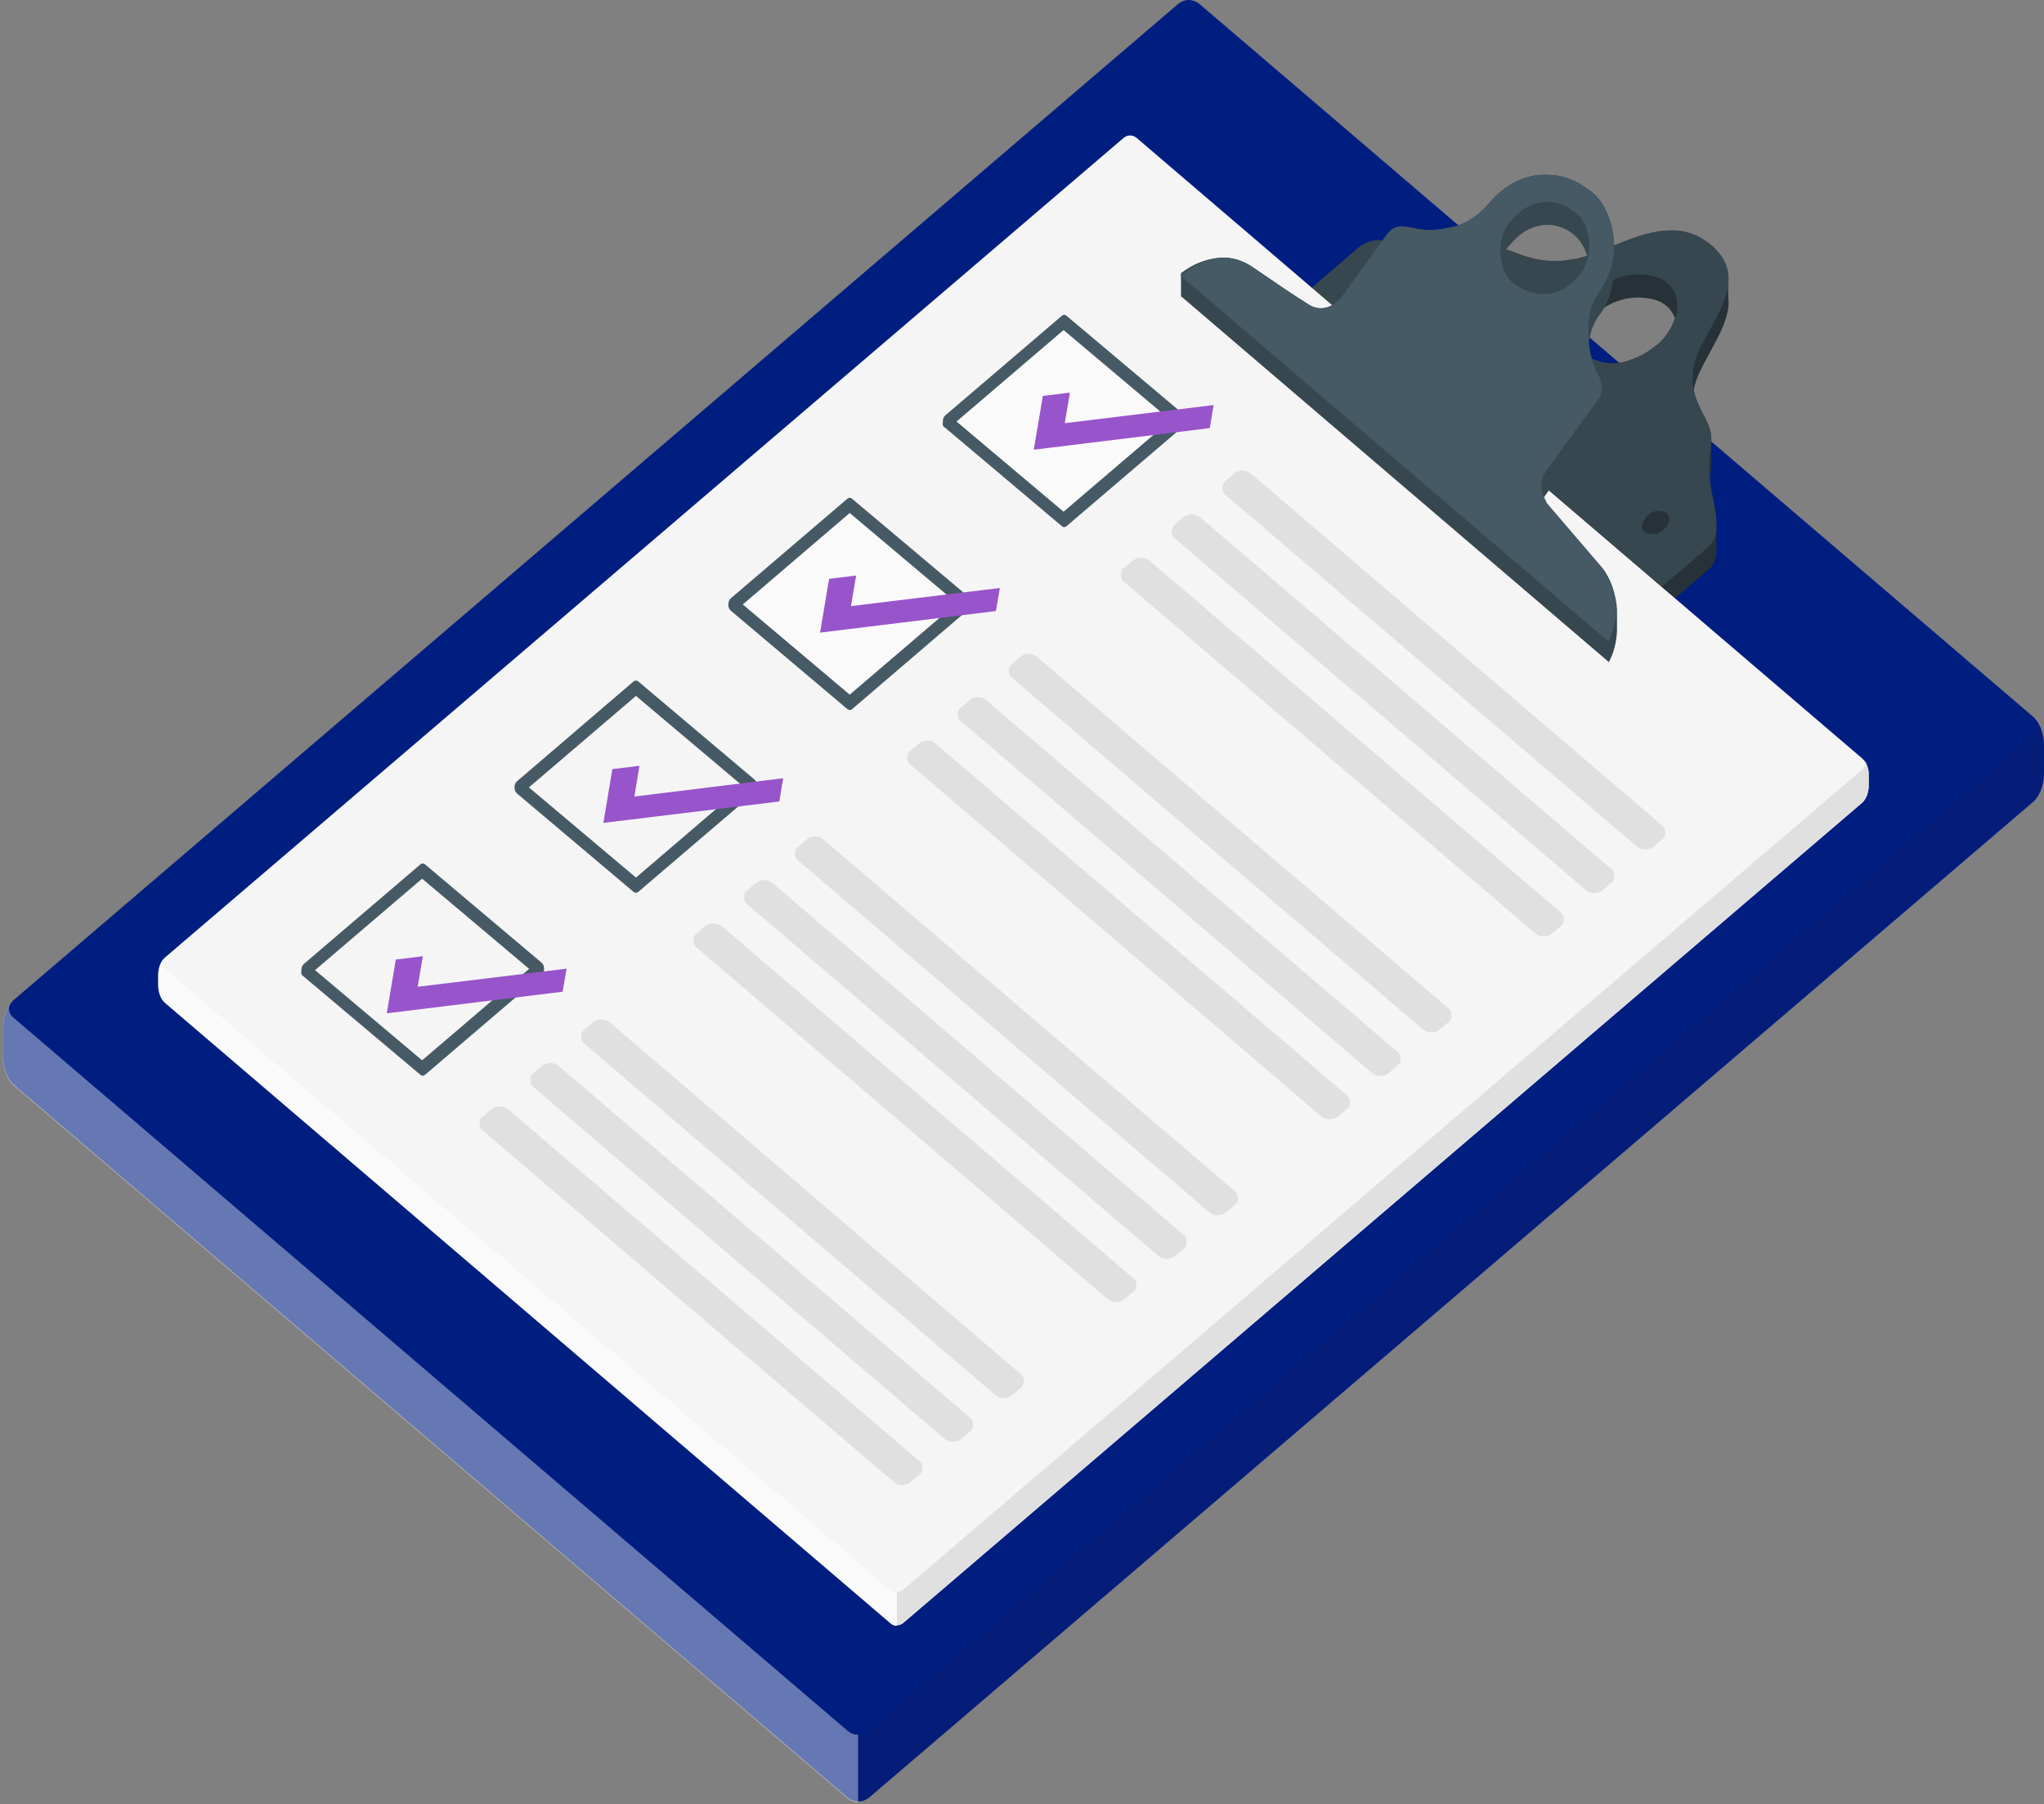 <svg width="613" height="541" viewBox="0 0 613 541" fill="none" xmlns="http://www.w3.org/2000/svg">
<rect x="0" y="0" width="613" height="541" fill="#808080" stroke="none"/>
<path d="M613 222.982V232.306C612.946 233.91 612.637 235.473 612.096 236.865C611.555 238.257 610.799 239.44 609.889 240.315L260.537 539.083C259.569 539.786 258.505 540.151 257.426 540.151C256.348 540.151 255.284 539.786 254.316 539.083L4.059 325.168C3.149 324.293 2.393 323.11 1.853 321.718C1.312 320.326 1.002 318.764 0.948 317.159V307.89C1.002 306.286 1.312 304.723 1.853 303.331C2.393 301.939 3.149 300.757 4.059 299.882L353.411 1.113C354.374 0.381 355.44 0 356.522 0C357.604 0 358.67 0.381 359.633 1.113L609.889 215.029C610.796 215.895 611.551 217.068 612.091 218.45C612.632 219.833 612.944 221.386 613 222.982Z" fill="#001E80"/>
<path opacity="0.4" d="M3.536 300.21C2.277 301.691 2.388 303.776 3.981 305.092L254.238 519.007C255.189 519.781 256.264 520.16 257.348 520.104V540.399C256.266 540.419 255.198 540.042 254.238 539.302L3.981 325.386C3.071 324.511 2.315 323.329 1.774 321.937C1.234 320.545 0.924 318.983 0.87 317.378V308.109C0.889 306.581 1.139 305.079 1.6 303.713C2.061 302.346 2.723 301.15 3.536 300.21Z" fill="white"/>
<path opacity="0.15" d="M610.404 215.576L610.664 215.906L611.108 216.564C611.933 217.977 612.472 219.708 612.663 221.555C612.698 221.919 612.698 222.288 612.663 222.652V231.977C612.595 233.576 612.279 235.13 611.74 236.519C611.2 237.908 610.452 239.094 609.553 239.985L260.533 539.083C259.574 539.823 258.505 540.2 257.423 540.179V520.214C258.509 520.289 259.587 519.909 260.533 519.117L609.923 220.348C610.44 219.968 610.847 219.326 611.071 218.538C611.181 218.11 611.205 217.643 611.14 217.195C611.074 216.747 610.921 216.337 610.701 216.015C610.621 215.842 610.521 215.694 610.404 215.576V215.576Z" fill="#27104E"/>
<path d="M518.271 83.662C518.271 80.207 516.864 76.751 513.087 73.515C509.691 70.696 505.871 69.187 501.978 69.127H501.015C491.276 69.127 481.129 75.819 472.501 77.683H472.13C460.021 80.152 453.615 74.557 447.69 73.679C446.728 73.602 445.764 73.602 444.801 73.679C443.468 73.679 442.172 73.679 440.728 73.679C435.471 74.246 430.189 74.081 424.953 73.186C420.768 72.528 417.546 72.198 415.362 72.144H414.584C412.143 71.788 409.686 72.493 407.511 74.173L393.513 86.185V93.041L498.386 182.776L512.383 170.764C513.181 170.224 513.841 169.321 514.268 168.187C514.694 167.052 514.864 165.745 514.753 164.456V157.655C514.678 154.659 514.291 151.699 513.605 148.879C513.248 147.193 512.975 145.469 512.791 143.723C513.015 142.113 513.164 140.482 513.235 138.841C513.235 138.019 513.235 133.356 513.235 131.821C513.237 131.001 513.149 130.186 512.976 129.407C512.309 125.897 509.013 122.222 507.94 116.956C508.06 116.321 508.209 115.698 508.384 115.091C510.569 107.632 518.419 98.636 518.419 90.573C518.271 89.531 518.271 85.143 518.271 83.662ZM496.719 103.518C494.351 105.523 491.792 106.985 489.128 107.851C484.392 109.786 479.347 109.203 474.871 106.205C473.828 105.354 472.959 104.104 472.353 102.585C473.653 99.104 475.626 96.277 478.018 94.468C483.821 89.514 490.671 87.986 497.201 90.189C498.119 90.551 499.003 91.085 499.83 91.78C500.872 92.632 501.742 93.882 502.348 95.4C501.113 98.86 499.203 101.689 496.867 103.518H496.719Z" fill="#263238"/>
<path d="M407.511 74.173L393.513 86.186L498.386 175.866L512.383 163.908C514.161 162.372 516.086 160.288 513.605 148.879C511.124 137.47 514.087 134.618 512.976 129.407C511.865 124.197 505.31 118.712 508.384 108.18C511.458 97.649 526.048 84.43 513.235 73.46C509.839 70.641 506.019 69.132 502.126 69.072H501.163C491.424 69.072 481.277 75.764 472.649 77.629H472.279C460.169 80.097 453.763 74.502 447.838 73.625C446.876 73.547 445.912 73.547 444.95 73.625C443.616 73.625 442.32 73.625 440.876 73.625C435.619 74.192 430.337 74.026 425.101 73.131C420.916 72.473 417.695 72.144 415.51 72.089H414.584C412.14 71.751 409.682 72.475 407.511 74.173ZM494.016 154.584C494.873 153.804 495.841 153.329 496.843 153.195C497.846 153.062 498.855 153.274 499.793 153.816C501.163 155.022 500.756 157.216 498.941 158.807C498.084 159.565 497.122 160.024 496.127 160.147C495.132 160.271 494.131 160.056 493.201 159.52C491.794 158.368 492.35 156.449 494.016 154.639V154.584ZM478.167 87.502C483.975 82.574 490.818 81.048 497.349 83.224C498.267 83.585 499.151 84.12 499.978 84.814C505.125 89.257 503.681 97.594 496.867 103.518C494.491 105.483 491.933 106.925 489.276 107.796C484.54 109.731 479.496 109.149 475.019 106.151C469.872 101.598 471.279 93.426 478.167 87.557V87.502ZM413.103 85.363C413.96 84.604 414.922 84.146 415.917 84.022C416.912 83.899 417.912 84.113 418.843 84.65C420.25 85.856 419.879 88.05 418.028 89.586C417.168 90.361 416.199 90.829 415.196 90.953C414.194 91.076 413.185 90.853 412.251 90.299C410.881 89.202 411.288 86.953 413.103 85.418V85.363Z" fill="#37474F"/>
<path d="M267.124 486.591L49.344 300.375C48.797 299.857 48.341 299.155 48.012 298.325C47.684 297.496 47.493 296.563 47.455 295.603V291.983C47.493 291.023 47.684 290.09 48.012 289.261C48.341 288.432 48.797 287.729 49.344 287.211L337.076 41.263C337.651 40.838 338.285 40.617 338.928 40.617C339.57 40.617 340.204 40.838 340.779 41.263L558.56 227.479C559.101 228.015 559.55 228.731 559.871 229.568C560.192 230.406 560.377 231.344 560.412 232.306V235.871C560.372 236.824 560.184 237.751 559.863 238.578C559.542 239.406 559.096 240.113 558.56 240.643L270.827 486.701C270.252 487.135 269.613 487.353 268.967 487.334C268.321 487.314 267.688 487.06 267.124 486.591V486.591Z" fill="#F5F5F5"/>
<path d="M48.863 287.705C48.344 288.582 48.492 289.679 49.344 290.392L267.125 476.883C267.693 477.338 268.331 477.564 268.976 477.541V487.469C268.33 487.512 267.688 487.283 267.125 486.811L49.344 300.594C48.798 300.08 48.344 299.377 48.022 298.546C47.699 297.715 47.518 296.78 47.493 295.822V292.202C47.542 290.498 48.033 288.887 48.863 287.705V287.705Z" fill="#FAFAFA"/>
<path d="M559.005 227.753L559.524 228.521L559.746 228.96C559.948 229.43 560.122 229.925 560.265 230.441C560.343 230.762 560.405 231.093 560.45 231.428C560.468 231.665 560.468 231.904 560.45 232.141V235.707C560.419 236.662 560.235 237.594 559.913 238.423C559.591 239.253 559.14 239.958 558.598 240.478L270.866 486.536C270.287 487 269.635 487.227 268.977 487.194V477.321C269.634 477.337 270.283 477.111 270.866 476.663L558.598 230.605C559.45 229.837 559.598 228.686 559.005 227.753Z" fill="#E0E0E0"/>
<path d="M318.969 96.497L353.964 126.007L318.969 155.9L283.975 126.445L318.969 96.497Z" fill="#FAFAFA"/>
<path d="M318.969 98.965L286.863 126.39L318.969 153.432L351.075 126.007L318.969 98.965ZM282.752 127.488C282.697 127.145 282.697 126.788 282.752 126.445C282.749 126.07 282.812 125.701 282.936 125.374C283.059 125.046 283.239 124.773 283.456 124.58L318.45 94.687C318.663 94.499 318.906 94.399 319.154 94.399C319.402 94.399 319.645 94.499 319.858 94.687L354.852 124.142C355.066 124.338 355.243 124.613 355.366 124.939C355.489 125.266 355.553 125.633 355.553 126.007C355.553 126.38 355.489 126.747 355.366 127.074C355.243 127.4 355.066 127.675 354.852 127.872L319.858 157.765C319.645 157.953 319.402 158.053 319.154 158.053C318.906 158.053 318.663 157.953 318.45 157.765L283.456 128.255C283.164 128.142 282.912 127.867 282.752 127.488V127.488Z" fill="#455A64"/>
<path d="M370.146 142.022L367.628 144.161C367.323 144.308 367.057 144.594 366.868 144.978C366.68 145.363 366.578 145.825 366.578 146.301C366.578 146.776 366.68 147.239 366.868 147.623C367.057 148.007 367.323 148.293 367.628 148.44L490.905 253.862C491.675 254.431 492.525 254.728 493.386 254.728C494.247 254.728 495.097 254.431 495.867 253.862L498.422 251.668C498.714 251.509 498.967 251.222 499.145 250.844C499.323 250.466 499.418 250.017 499.418 249.556C499.418 249.095 499.323 248.646 499.145 248.268C498.967 247.89 498.714 247.603 498.422 247.444L375.145 142.022C374.374 141.426 373.516 141.115 372.646 141.115C371.775 141.115 370.918 141.426 370.146 142.022Z" fill="#E0E0E0"/>
<path d="M354.926 155.077L352.408 157.216C351.038 158.423 351.038 160.343 352.408 161.495L475.648 266.917C476.426 267.483 477.281 267.777 478.147 267.777C479.014 267.777 479.869 267.483 480.647 266.917L483.165 264.722C483.457 264.564 483.709 264.277 483.888 263.899C484.066 263.521 484.161 263.072 484.161 262.611C484.161 262.15 484.066 261.7 483.888 261.323C483.709 260.945 483.457 260.657 483.165 260.499L359.888 155.077C359.118 154.507 358.268 154.211 357.407 154.211C356.546 154.211 355.697 154.507 354.926 155.077V155.077Z" fill="#E0E0E0"/>
<path d="M339.743 168.076L337.188 170.215C336.882 170.362 336.617 170.648 336.428 171.032C336.239 171.417 336.138 171.879 336.138 172.354C336.138 172.83 336.239 173.292 336.428 173.677C336.617 174.061 336.882 174.347 337.188 174.494L460.464 279.916C461.235 280.485 462.084 280.782 462.946 280.782C463.807 280.782 464.656 280.485 465.427 279.916L467.982 277.721C468.274 277.563 468.526 277.276 468.704 276.898C468.882 276.52 468.978 276.071 468.978 275.61C468.978 275.149 468.882 274.699 468.704 274.322C468.526 273.944 468.274 273.656 467.982 273.498L344.705 168.076C343.94 167.48 343.088 167.169 342.224 167.169C341.359 167.169 340.508 167.48 339.743 168.076V168.076Z" fill="#E0E0E0"/>
<path d="M310.043 134.837L312.747 118.711L320.857 117.724L319.338 126.884L363.961 121.454L362.813 128.365L310.043 134.837Z" fill="#9854CB"/>
<path d="M254.83 151.348L289.824 180.857L254.83 210.75L219.873 181.241L254.83 151.348Z" fill="#FAFAFA"/>
<path d="M254.83 153.815L222.762 181.241L254.83 208.282L286.937 180.857L254.83 153.815ZM218.614 182.338C218.496 182.018 218.433 181.66 218.429 181.295C218.425 180.921 218.489 180.551 218.612 180.224C218.736 179.896 218.915 179.623 219.132 179.431L254.127 149.537C254.34 149.349 254.583 149.249 254.83 149.249C255.078 149.249 255.321 149.349 255.534 149.537L290.529 178.992C290.75 179.181 290.935 179.453 291.065 179.78C291.195 180.106 291.265 180.478 291.269 180.857C291.27 181.23 291.202 181.597 291.071 181.916C290.94 182.235 290.753 182.495 290.529 182.667L255.571 212.615C255.352 212.803 255.103 212.901 254.849 212.901C254.595 212.901 254.347 212.803 254.127 212.615L219.17 183.105C218.942 182.925 218.751 182.661 218.614 182.338V182.338Z" fill="#455A64"/>
<path d="M306.082 196.872L303.564 199.012C302.157 200.163 302.157 202.083 303.564 203.29L426.804 308.712C427.574 309.282 428.423 309.578 429.285 309.578C430.146 309.578 430.995 309.282 431.766 308.712L434.321 306.518C434.613 306.359 434.865 306.072 435.043 305.694C435.222 305.316 435.317 304.867 435.317 304.406C435.317 303.945 435.222 303.496 435.043 303.118C434.865 302.74 434.613 302.453 434.321 302.294L310.896 196.872C310.15 196.313 309.325 196.022 308.489 196.022C307.653 196.022 306.828 196.313 306.082 196.872V196.872Z" fill="#E0E0E0"/>
<path d="M290.788 209.927L288.27 212.066C287.965 212.213 287.699 212.499 287.51 212.883C287.322 213.267 287.22 213.73 287.22 214.205C287.22 214.68 287.322 215.143 287.51 215.528C287.699 215.912 287.965 216.198 288.27 216.345L411.547 321.767C412.317 322.336 413.167 322.633 414.028 322.633C414.889 322.633 415.739 322.336 416.509 321.767L419.027 319.572C420.435 318.421 420.435 316.501 419.027 315.349L295.787 209.927C295.016 209.331 294.158 209.02 293.288 209.02C292.417 209.02 291.56 209.331 290.788 209.927V209.927Z" fill="#E0E0E0"/>
<path d="M275.605 222.926L273.087 225.065C272.782 225.212 272.516 225.498 272.327 225.882C272.139 226.267 272.037 226.729 272.037 227.205C272.037 227.68 272.139 228.143 272.327 228.527C272.516 228.911 272.782 229.197 273.087 229.344L396.327 334.766C397.105 335.332 397.96 335.627 398.826 335.627C399.693 335.627 400.548 335.332 401.326 334.766L403.844 332.572C404.136 332.413 404.388 332.126 404.567 331.748C404.745 331.37 404.84 330.921 404.84 330.46C404.84 329.999 404.745 329.55 404.567 329.172C404.388 328.794 404.136 328.507 403.844 328.348L280.567 222.926C279.802 222.33 278.951 222.019 278.086 222.019C277.222 222.019 276.37 222.33 275.605 222.926V222.926Z" fill="#E0E0E0"/>
<path d="M245.943 189.687L248.646 173.561L256.756 172.574L255.201 181.734L299.86 176.304L298.675 183.215L245.943 189.687Z" fill="#9854CB"/>
<path d="M190.729 208.665L158.623 236.091L190.729 263.132L222.798 235.707L190.729 208.665ZM154.513 237.188C154.367 236.862 154.29 236.481 154.291 236.091C154.294 235.718 154.364 235.354 154.494 235.036C154.624 234.718 154.81 234.457 155.031 234.281L189.989 204.332C190.21 204.155 190.459 204.062 190.711 204.062C190.963 204.062 191.211 204.155 191.433 204.332L226.39 233.842C226.612 234.031 226.797 234.303 226.927 234.63C227.056 234.956 227.127 235.328 227.131 235.707C227.128 236.072 227.062 236.431 226.938 236.748C226.815 237.064 226.639 237.329 226.427 237.517L191.433 267.41C191.211 267.588 190.963 267.681 190.711 267.681C190.459 267.681 190.21 267.588 189.989 267.41L155.031 237.901C154.82 237.732 154.642 237.487 154.513 237.188V237.188Z" fill="#455A64"/>
<path d="M241.944 251.669L239.425 253.863C239.133 254.021 238.881 254.309 238.703 254.686C238.525 255.064 238.429 255.514 238.429 255.974C238.429 256.435 238.525 256.885 238.703 257.263C238.881 257.64 239.133 257.928 239.425 258.086L362.739 363.508C363.505 364.104 364.356 364.415 365.221 364.415C366.085 364.415 366.936 364.104 367.702 363.508L370.22 361.369C370.525 361.222 370.791 360.936 370.979 360.552C371.168 360.168 371.27 359.705 371.27 359.23C371.27 358.755 371.168 358.292 370.979 357.907C370.791 357.523 370.525 357.237 370.22 357.09L246.943 251.669C246.168 251.09 245.311 250.789 244.443 250.789C243.575 250.789 242.719 251.09 241.944 251.669V251.669Z" fill="#E0E0E0"/>
<path d="M226.687 264.777L224.132 266.916C223.839 267.075 223.587 267.362 223.409 267.74C223.231 268.118 223.135 268.567 223.135 269.028C223.135 269.489 223.231 269.938 223.409 270.316C223.587 270.694 223.839 270.981 224.132 271.14L347.408 376.617C348.179 377.186 349.028 377.483 349.89 377.483C350.751 377.483 351.6 377.186 352.371 376.617L354.926 374.423C355.218 374.264 355.47 373.977 355.648 373.599C355.826 373.221 355.922 372.772 355.922 372.311C355.922 371.85 355.826 371.4 355.648 371.023C355.47 370.645 355.218 370.358 354.926 370.199L231.649 264.777C230.884 264.181 230.032 263.87 229.168 263.87C228.303 263.87 227.452 264.181 226.687 264.777V264.777Z" fill="#E0E0E0"/>
<path d="M211.467 277.722L208.949 279.916C208.657 280.074 208.405 280.362 208.226 280.739C208.048 281.117 207.953 281.567 207.953 282.028C207.953 282.488 208.048 282.938 208.226 283.316C208.405 283.693 208.657 283.981 208.949 284.139L332.226 389.561C332.991 390.157 333.842 390.468 334.707 390.468C335.571 390.468 336.423 390.157 337.188 389.561L339.743 387.422C340.048 387.275 340.314 386.99 340.503 386.605C340.691 386.221 340.793 385.758 340.793 385.283C340.793 384.808 340.691 384.345 340.503 383.961C340.314 383.576 340.048 383.29 339.743 383.144L216.466 277.722C215.688 277.155 214.833 276.861 213.967 276.861C213.1 276.861 212.245 277.155 211.467 277.722V277.722Z" fill="#E0E0E0"/>
<path d="M180.953 246.731L183.656 230.605L191.766 229.618L190.248 238.833L234.871 233.348L233.723 240.314L180.953 246.731Z" fill="#9854CB"/>
<path d="M126.591 263.461L94.485 290.886L126.591 317.927L158.697 290.502L126.591 263.461ZM90.375 291.983C90.315 291.641 90.315 291.282 90.375 290.94C90.371 290.566 90.435 290.196 90.558 289.869C90.682 289.541 90.861 289.268 91.078 289.076L126.073 259.182C126.285 258.994 126.529 258.894 126.776 258.894C127.024 258.894 127.267 258.994 127.48 259.182L162.475 288.692C162.692 288.871 162.872 289.134 162.996 289.452C163.119 289.771 163.183 290.134 163.178 290.502C163.181 290.877 163.118 291.246 162.995 291.574C162.871 291.901 162.692 292.174 162.475 292.367L127.48 322.26C127.267 322.449 127.024 322.548 126.776 322.548C126.529 322.548 126.285 322.449 126.073 322.26L91.078 292.805C90.792 292.645 90.546 292.358 90.375 291.983V291.983Z" fill="#455A64"/>
<path d="M177.842 306.518L175.287 308.712C174.995 308.871 174.743 309.158 174.565 309.536C174.387 309.914 174.291 310.363 174.291 310.824C174.291 311.285 174.387 311.735 174.565 312.112C174.743 312.49 174.995 312.777 175.287 312.936L298.564 418.358C299.329 418.954 300.181 419.265 301.045 419.265C301.91 419.265 302.761 418.954 303.526 418.358L306.081 416.219C307.452 415.012 307.452 413.092 306.081 411.94L182.805 306.518C182.034 305.949 181.185 305.652 180.323 305.652C179.462 305.652 178.613 305.949 177.842 306.518Z" fill="#E0E0E0"/>
<path d="M162.549 319.573L160.031 321.767C159.739 321.926 159.487 322.213 159.308 322.591C159.13 322.968 159.035 323.418 159.035 323.879C159.035 324.34 159.13 324.789 159.308 325.167C159.487 325.545 159.739 325.832 160.031 325.991L283.271 431.413C284.043 432.009 284.9 432.32 285.77 432.32C286.641 432.32 287.498 432.009 288.27 431.413L290.788 429.273C291.093 429.127 291.359 428.841 291.548 428.456C291.736 428.072 291.838 427.609 291.838 427.134C291.838 426.659 291.736 426.196 291.548 425.812C291.359 425.428 291.093 425.142 290.788 424.995L167.511 319.573C166.741 319.003 165.891 318.707 165.03 318.707C164.169 318.707 163.32 319.003 162.549 319.573Z" fill="#E0E0E0"/>
<path d="M147.366 332.572L144.811 334.766C144.519 334.924 144.266 335.212 144.088 335.589C143.91 335.967 143.814 336.417 143.814 336.877C143.814 337.338 143.91 337.788 144.088 338.166C144.266 338.543 144.519 338.831 144.811 338.989L268.088 444.411C268.853 445.007 269.704 445.318 270.569 445.318C271.433 445.318 272.285 445.007 273.05 444.411L275.605 442.272C275.91 442.125 276.176 441.839 276.365 441.455C276.553 441.071 276.655 440.608 276.655 440.133C276.655 439.658 276.553 439.195 276.365 438.81C276.176 438.426 275.91 438.14 275.605 437.994L152.328 332.572C151.557 332.002 150.708 331.705 149.847 331.705C148.986 331.705 148.136 332.002 147.366 332.572Z" fill="#E0E0E0"/>
<path d="M116 303.83L118.704 287.704L126.814 286.717L125.258 295.877L169.918 290.447L168.733 297.358L116 303.83Z" fill="#9854CB"/>
<path d="M479.462 169.064L463.946 150.963C463.618 150.375 463.321 149.752 463.057 149.098L463.502 148.44L467.205 143.229L479.24 126.774C479.594 126.363 479.881 125.838 480.08 125.24C480.279 124.642 480.384 123.985 480.388 123.319V116.408C480.315 114.68 479.829 113.046 479.018 111.8C477.658 109.245 476.788 106.195 476.5 102.969C476.822 99.873 477.824 97.02 479.351 94.851C481.103 92.766 482.444 90.021 483.232 86.903C484.02 83.786 484.228 80.412 483.832 77.135C484.303 72.915 483.789 68.584 482.375 64.855C480.962 61.126 478.733 58.222 476.055 56.621C472.379 53.875 468.323 52.429 464.205 52.397H463.687C457.165 52.203 450.819 55.538 445.838 61.777C442.44 65.454 438.436 67.709 434.247 68.304C430.715 69.152 427.114 69.152 423.582 68.304C422.773 68.106 421.957 67.978 421.138 67.92H420.879C419.992 67.777 419.095 67.913 418.246 68.32C417.397 68.726 416.616 69.394 415.954 70.279L405.585 84.54L401.882 89.75H401.697C400.451 91.088 399.005 91.957 397.482 92.282C395.96 92.607 394.407 92.378 392.957 91.615C387.254 88.05 384.551 86.13 375.256 79.823C372.559 78.082 369.644 77.203 366.702 77.245V77.245C362.343 77.346 358.059 78.941 354.186 81.907V88.818L482.499 198.518C483.968 195.816 484.824 192.495 484.943 189.029V182.776C484.75 180.041 484.161 177.399 483.215 175.032C482.269 172.666 480.989 170.629 479.462 169.064V169.064ZM452.985 73.24C455.296 70.45 458.051 68.583 460.987 67.815C463.923 67.047 466.943 67.404 469.76 68.852C470.371 69.17 470.965 69.555 471.537 70.004C473.591 71.454 475.212 73.973 476.092 77.08C475.593 79.191 474.739 81.079 473.611 82.565C472.113 84.527 470.362 86.02 468.464 86.953C464.037 89.181 459.198 88.748 454.985 85.746C453.976 85.802 452.984 85.339 452.18 84.436C451.375 83.532 450.807 82.243 450.571 80.789C450.336 79.335 450.447 77.804 450.887 76.458C451.327 75.112 452.068 74.033 452.985 73.405V73.24Z" fill="#37474F"/>
<path d="M354 82.62L482.313 192.32C485.794 185.299 486.016 178.004 479.462 169.064L463.946 150.963C463.946 150.963 460.576 145.478 463.501 141.529L467.204 136.318L479.239 119.863C479.239 119.863 481.98 117.011 479.017 111.8C476.055 106.589 474.648 94.303 479.351 87.94C486.757 77.848 485.313 63.861 476.055 56.621C472.378 53.875 468.322 52.429 464.205 52.397H463.686C457.165 52.203 450.819 55.538 445.837 61.777C442.439 65.454 438.436 67.709 434.247 68.304C430.715 69.152 427.114 69.152 423.582 68.304C422.773 68.106 421.957 67.978 421.137 67.92H420.878C419.992 67.777 419.094 67.913 418.246 68.32C417.397 68.726 416.616 69.394 415.953 70.279L405.584 84.54L401.881 89.75H401.696C400.451 91.088 399.005 91.957 397.482 92.282C395.959 92.607 394.406 92.378 392.957 91.615C387.254 88.05 384.551 86.13 375.256 79.823C372.559 78.082 369.644 77.203 366.702 77.245V77.245C362.24 77.522 357.887 79.365 354 82.62V82.62ZM469.759 61.941C470.372 62.277 470.966 62.68 471.537 63.148C472.828 63.778 473.977 64.922 474.858 66.455C475.739 67.988 476.319 69.85 476.533 71.839C476.747 73.827 476.588 75.864 476.072 77.727C475.557 79.59 474.705 81.207 473.611 82.4C472.113 84.363 470.362 85.855 468.463 86.788C464.037 89.016 459.197 88.583 454.984 85.582C453.698 84.939 452.556 83.785 451.683 82.246C450.81 80.707 450.239 78.843 450.033 76.856C449.826 74.869 449.993 72.837 450.513 70.98C451.034 69.124 451.888 67.515 452.984 66.329C455.296 63.539 458.05 61.672 460.987 60.904C463.923 60.135 466.943 60.493 469.759 61.941V61.941Z" fill="#455A64"/>
</svg>
